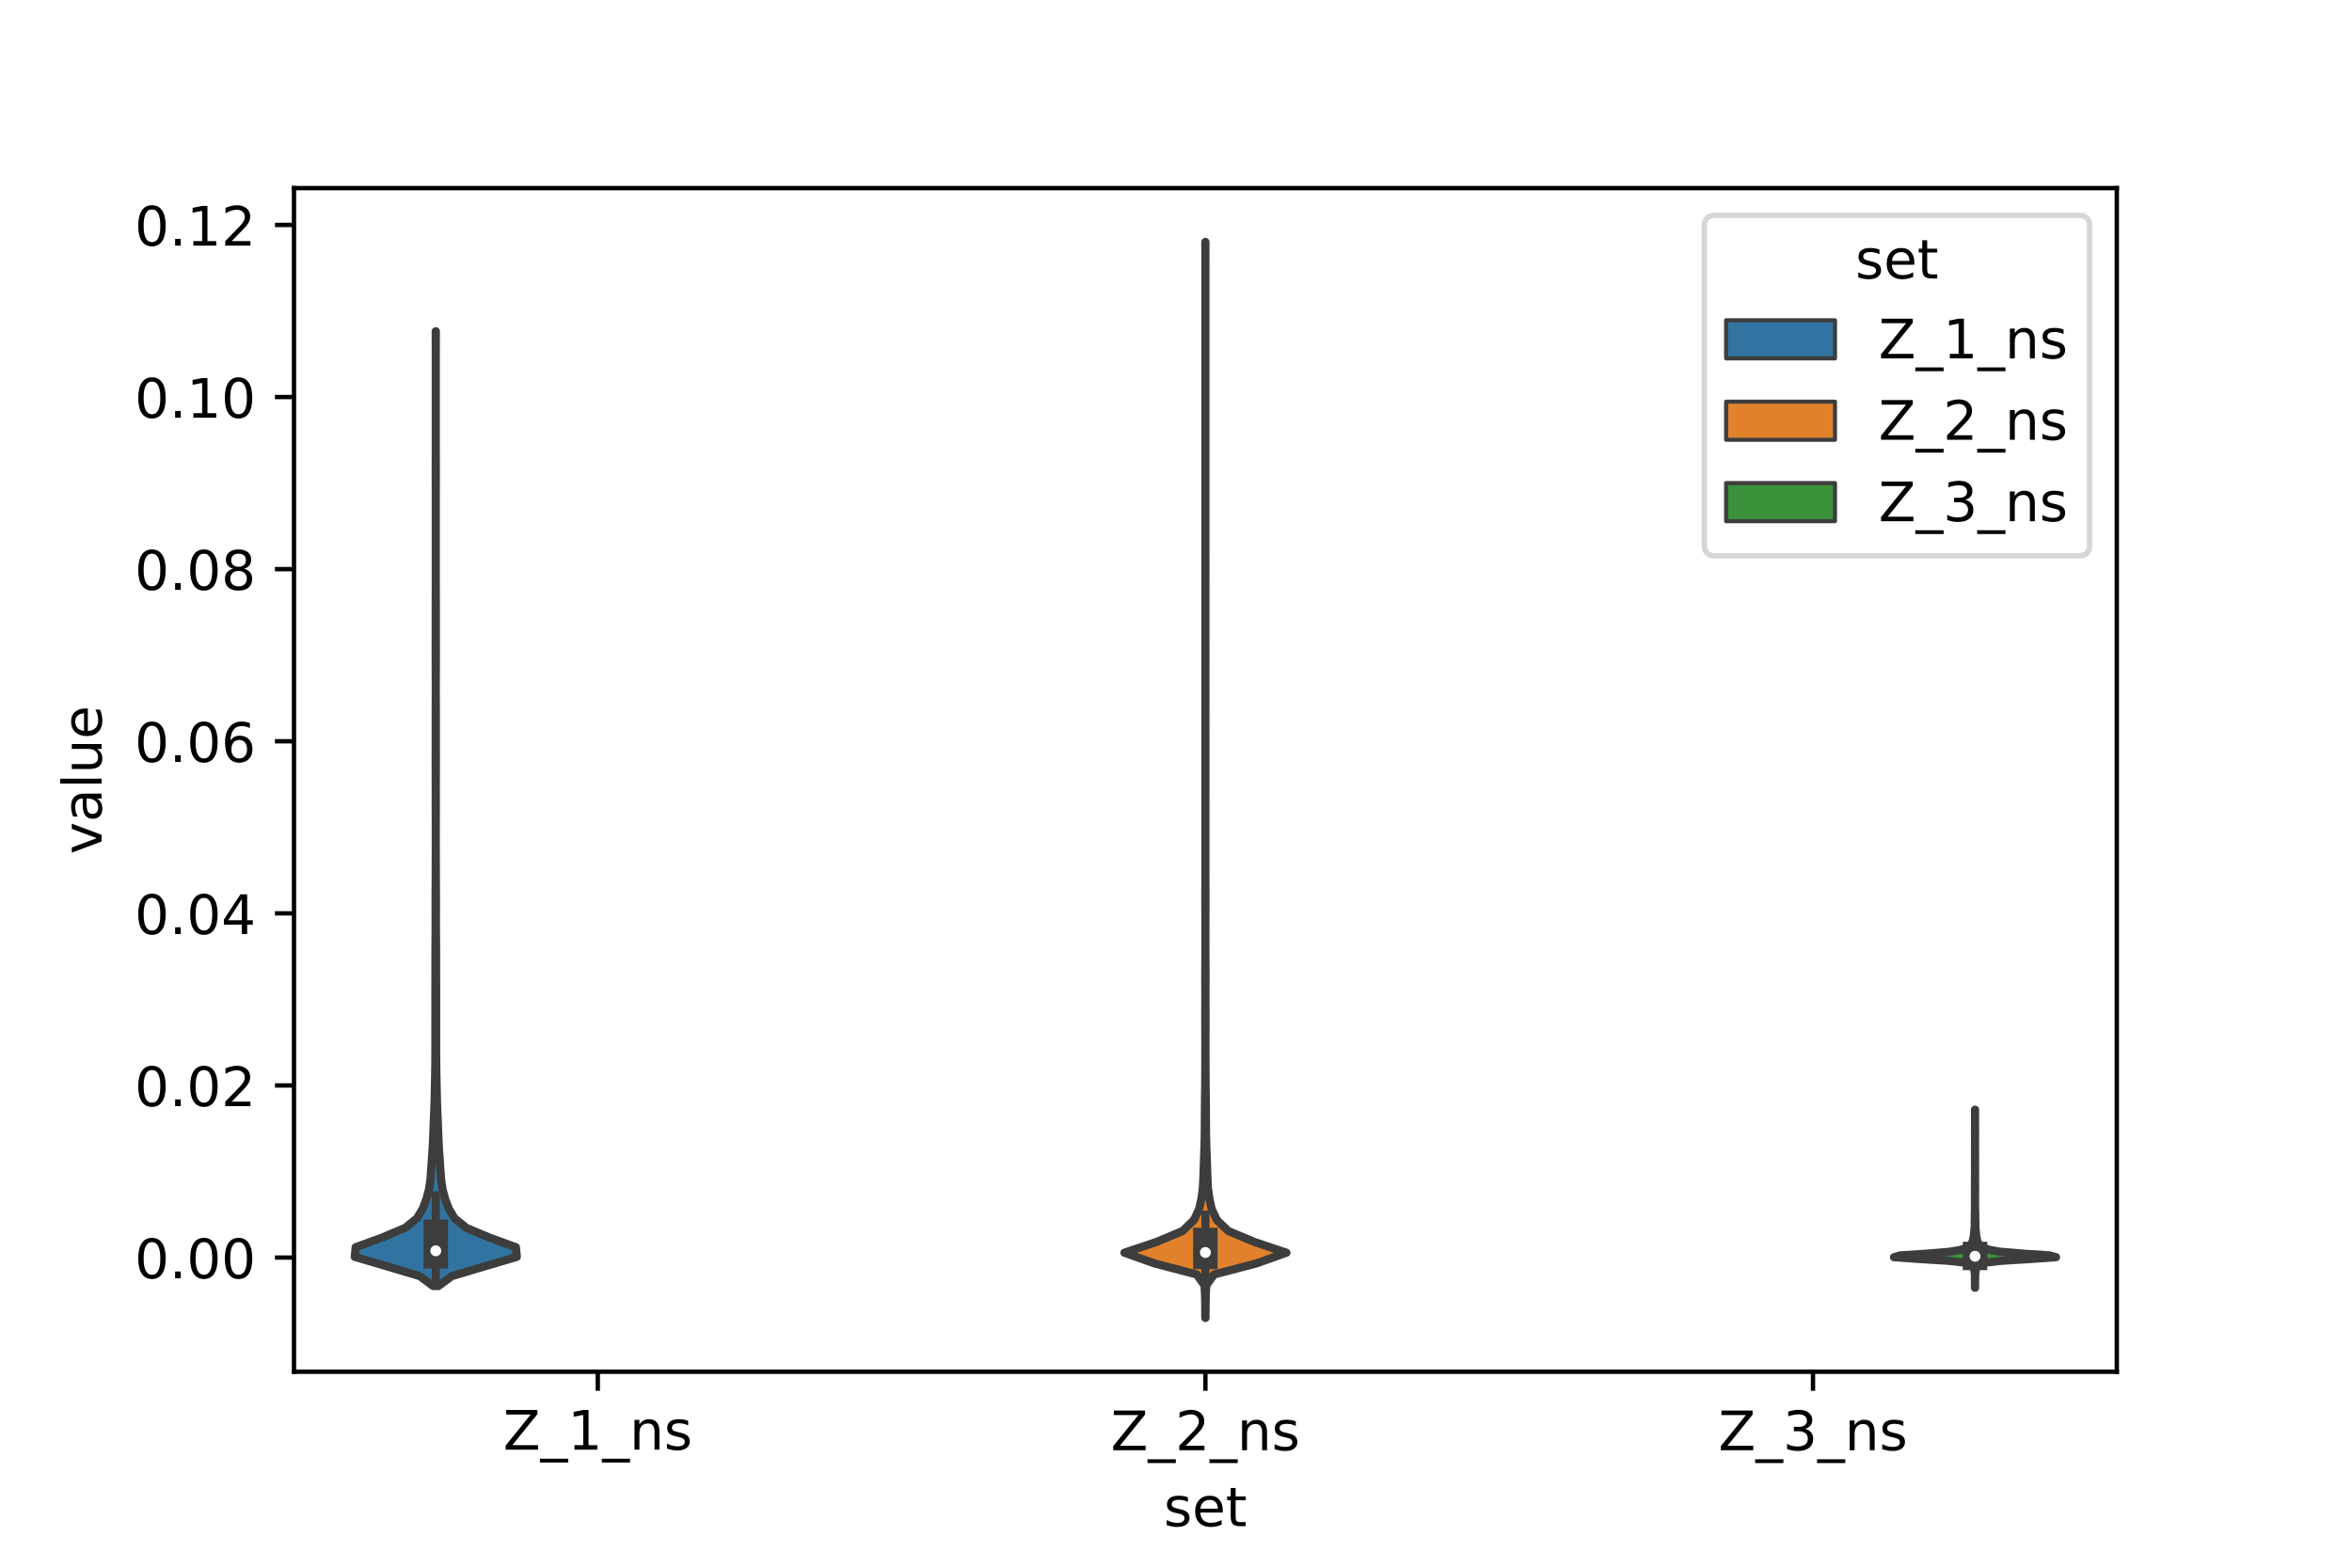 <?xml version="1.0" encoding="utf-8" standalone="no"?>
<!DOCTYPE svg PUBLIC "-//W3C//DTD SVG 1.1//EN"
  "http://www.w3.org/Graphics/SVG/1.1/DTD/svg11.dtd">
<!-- Created with matplotlib (https://matplotlib.org/) -->
<svg height="288pt" version="1.1" viewBox="0 0 432 288" width="432pt" xmlns="http://www.w3.org/2000/svg" xmlns:xlink="http://www.w3.org/1999/xlink">
 <defs>
  <style type="text/css">*{stroke-linecap:butt;stroke-linejoin:round;}</style>
 </defs>
 <g id="figure_1">
  <g id="patch_1">
   <path d="M 0 288 
L 432 288 
L 432 0 
L 0 0 
z
" style="fill:#ffffff;"/>
  </g>
  <g id="axes_1">
   <g id="patch_2">
    <path d="M 54 252 
L 388.8 252 
L 388.8 34.56 
L 54 34.56 
z
" style="fill:#ffffff;"/>
   </g>
   <g id="PolyCollection_1">
    <defs>
     <path d="M 80.573 -51.786 
L 79.507 -51.786 
L 77.1 -53.557 
L 71.16 -55.328 
L 65.16 -57.1 
L 65.324 -58.871 
L 70.177 -60.642 
L 74.392 -62.414 
L 76.589 -64.185 
L 77.652 -65.956 
L 78.319 -67.728 
L 78.797 -69.499 
L 79.056 -71.27 
L 79.183 -73.042 
L 79.305 -74.813 
L 79.434 -76.584 
L 79.533 -78.356 
L 79.602 -80.127 
L 79.666 -81.898 
L 79.742 -83.67 
L 79.811 -85.441 
L 79.853 -87.212 
L 79.889 -88.984 
L 79.926 -90.755 
L 79.954 -92.526 
L 79.966 -94.298 
L 79.967 -96.069 
L 79.967 -97.84 
L 79.968 -99.612 
L 79.972 -101.383 
L 79.973 -103.154 
L 79.97 -104.926 
L 79.972 -106.697 
L 79.98 -108.468 
L 79.982 -110.24 
L 79.981 -112.011 
L 79.985 -113.782 
L 79.995 -115.554 
L 80.008 -117.325 
L 80.014 -119.096 
L 80.008 -120.868 
L 80.003 -122.639 
L 80.012 -124.41 
L 80.023 -126.182 
L 80.029 -127.953 
L 80.033 -129.724 
L 80.037 -131.496 
L 80.039 -133.267 
L 80.039 -135.038 
L 80.037 -136.81 
L 80.034 -138.581 
L 80.032 -140.352 
L 80.034 -142.124 
L 80.034 -143.895 
L 80.029 -145.666 
L 80.023 -147.437 
L 80.021 -149.209 
L 80.026 -150.98 
L 80.029 -152.751 
L 80.025 -154.523 
L 80.025 -156.294 
L 80.031 -158.065 
L 80.037 -159.837 
L 80.039 -161.608 
L 80.035 -163.379 
L 80.029 -165.151 
L 80.023 -166.922 
L 80.021 -168.693 
L 80.024 -170.465 
L 80.026 -172.236 
L 80.027 -174.007 
L 80.028 -175.779 
L 80.032 -177.55 
L 80.036 -179.321 
L 80.039 -181.093 
L 80.04 -182.864 
L 80.04 -184.635 
L 80.04 -186.407 
L 80.04 -188.178 
L 80.04 -189.949 
L 80.04 -191.721 
L 80.04 -193.492 
L 80.04 -195.263 
L 80.039 -197.035 
L 80.036 -198.806 
L 80.033 -200.577 
L 80.033 -202.349 
L 80.036 -204.12 
L 80.039 -205.891 
L 80.04 -207.663 
L 80.04 -209.434 
L 80.04 -211.205 
L 80.04 -212.977 
L 80.04 -214.748 
L 80.04 -216.519 
L 80.04 -218.291 
L 80.04 -220.062 
L 80.04 -221.833 
L 80.038 -223.605 
L 80.034 -225.376 
L 80.032 -227.147 
L 80.048 -227.147 
L 80.048 -227.147 
L 80.046 -225.376 
L 80.042 -223.605 
L 80.04 -221.833 
L 80.04 -220.062 
L 80.04 -218.291 
L 80.04 -216.519 
L 80.04 -214.748 
L 80.04 -212.977 
L 80.04 -211.205 
L 80.04 -209.434 
L 80.04 -207.663 
L 80.041 -205.891 
L 80.044 -204.12 
L 80.047 -202.349 
L 80.047 -200.577 
L 80.044 -198.806 
L 80.041 -197.035 
L 80.04 -195.263 
L 80.04 -193.492 
L 80.04 -191.721 
L 80.04 -189.949 
L 80.04 -188.178 
L 80.04 -186.407 
L 80.04 -184.635 
L 80.04 -182.864 
L 80.041 -181.093 
L 80.044 -179.321 
L 80.048 -177.55 
L 80.052 -175.779 
L 80.053 -174.007 
L 80.054 -172.236 
L 80.056 -170.465 
L 80.059 -168.693 
L 80.057 -166.922 
L 80.051 -165.151 
L 80.045 -163.379 
L 80.041 -161.608 
L 80.043 -159.837 
L 80.049 -158.065 
L 80.055 -156.294 
L 80.055 -154.523 
L 80.051 -152.751 
L 80.054 -150.98 
L 80.059 -149.209 
L 80.057 -147.437 
L 80.051 -145.666 
L 80.046 -143.895 
L 80.046 -142.124 
L 80.048 -140.352 
L 80.046 -138.581 
L 80.043 -136.81 
L 80.041 -135.038 
L 80.041 -133.267 
L 80.043 -131.496 
L 80.047 -129.724 
L 80.051 -127.953 
L 80.057 -126.182 
L 80.068 -124.41 
L 80.077 -122.639 
L 80.072 -120.868 
L 80.066 -119.096 
L 80.072 -117.325 
L 80.085 -115.554 
L 80.095 -113.782 
L 80.099 -112.011 
L 80.098 -110.24 
L 80.1 -108.468 
L 80.108 -106.697 
L 80.11 -104.926 
L 80.107 -103.154 
L 80.108 -101.383 
L 80.112 -99.612 
L 80.113 -97.84 
L 80.113 -96.069 
L 80.114 -94.298 
L 80.126 -92.526 
L 80.154 -90.755 
L 80.191 -88.984 
L 80.227 -87.212 
L 80.269 -85.441 
L 80.338 -83.67 
L 80.414 -81.898 
L 80.478 -80.127 
L 80.547 -78.356 
L 80.646 -76.584 
L 80.775 -74.813 
L 80.897 -73.042 
L 81.024 -71.27 
L 81.283 -69.499 
L 81.761 -67.728 
L 82.428 -65.956 
L 83.491 -64.185 
L 85.688 -62.414 
L 89.903 -60.642 
L 94.756 -58.871 
L 94.92 -57.1 
L 88.92 -55.328 
L 82.98 -53.557 
L 80.573 -51.786 
z
" id="ma5b4077e19" style="stroke:#3d3d3d;stroke-width:1.5;"/>
    </defs>
    <g clip-path="url(#p7f0e0bf365)">
     <use style="fill:#3274a1;stroke:#3d3d3d;stroke-width:1.5;" x="0" xlink:href="#ma5b4077e19" y="288"/>
    </g>
   </g>
   <g id="PolyCollection_2">
    <defs>
     <path d="M 221.418 -45.884 
L 221.382 -45.884 
L 221.369 -47.88 
L 221.339 -49.877 
L 221.238 -51.874 
L 219.802 -53.87 
L 212.137 -55.867 
L 206.52 -57.864 
L 212.462 -59.86 
L 217.199 -61.857 
L 219.283 -63.854 
L 220.232 -65.851 
L 220.681 -67.847 
L 220.94 -69.844 
L 221.032 -71.841 
L 221.103 -73.837 
L 221.172 -75.834 
L 221.241 -77.831 
L 221.284 -79.827 
L 221.297 -81.824 
L 221.307 -83.821 
L 221.321 -85.818 
L 221.347 -87.814 
L 221.369 -89.811 
L 221.375 -91.808 
L 221.38 -93.804 
L 221.386 -95.801 
L 221.382 -97.798 
L 221.374 -99.794 
L 221.372 -101.791 
L 221.384 -103.788 
L 221.388 -105.784 
L 221.372 -107.781 
L 221.375 -109.778 
L 221.391 -111.775 
L 221.399 -113.771 
L 221.4 -115.768 
L 221.399 -117.765 
L 221.394 -119.761 
L 221.385 -121.758 
L 221.383 -123.755 
L 221.394 -125.751 
L 221.4 -127.748 
L 221.4 -129.745 
L 221.4 -131.741 
L 221.4 -133.738 
L 221.4 -135.735 
L 221.4 -137.732 
L 221.4 -139.728 
L 221.399 -141.725 
L 221.395 -143.722 
L 221.393 -145.718 
L 221.396 -147.715 
L 221.393 -149.712 
L 221.395 -151.708 
L 221.399 -153.705 
L 221.4 -155.702 
L 221.398 -157.699 
L 221.393 -159.695 
L 221.395 -161.692 
L 221.399 -163.689 
L 221.396 -165.685 
L 221.392 -167.682 
L 221.397 -169.679 
L 221.4 -171.675 
L 221.4 -173.672 
L 221.4 -175.669 
L 221.4 -177.665 
L 221.4 -179.662 
L 221.397 -181.659 
L 221.392 -183.656 
L 221.397 -185.652 
L 221.4 -187.649 
L 221.4 -189.646 
L 221.4 -191.642 
L 221.4 -193.639 
L 221.4 -195.636 
L 221.4 -197.632 
L 221.4 -199.629 
L 221.4 -201.626 
L 221.4 -203.622 
L 221.4 -205.619 
L 221.4 -207.616 
L 221.4 -209.613 
L 221.4 -211.609 
L 221.4 -213.606 
L 221.4 -215.603 
L 221.4 -217.599 
L 221.4 -219.596 
L 221.4 -221.593 
L 221.4 -223.589 
L 221.4 -225.586 
L 221.4 -227.583 
L 221.4 -229.58 
L 221.4 -231.576 
L 221.4 -233.573 
L 221.4 -235.57 
L 221.4 -237.566 
L 221.4 -239.563 
L 221.397 -241.56 
L 221.392 -243.556 
L 221.408 -243.556 
L 221.408 -243.556 
L 221.403 -241.56 
L 221.4 -239.563 
L 221.4 -237.566 
L 221.4 -235.57 
L 221.4 -233.573 
L 221.4 -231.576 
L 221.4 -229.58 
L 221.4 -227.583 
L 221.4 -225.586 
L 221.4 -223.589 
L 221.4 -221.593 
L 221.4 -219.596 
L 221.4 -217.599 
L 221.4 -215.603 
L 221.4 -213.606 
L 221.4 -211.609 
L 221.4 -209.613 
L 221.4 -207.616 
L 221.4 -205.619 
L 221.4 -203.622 
L 221.4 -201.626 
L 221.4 -199.629 
L 221.4 -197.632 
L 221.4 -195.636 
L 221.4 -193.639 
L 221.4 -191.642 
L 221.4 -189.646 
L 221.4 -187.649 
L 221.403 -185.652 
L 221.408 -183.656 
L 221.403 -181.659 
L 221.4 -179.662 
L 221.4 -177.665 
L 221.4 -175.669 
L 221.4 -173.672 
L 221.4 -171.675 
L 221.403 -169.679 
L 221.408 -167.682 
L 221.404 -165.685 
L 221.401 -163.689 
L 221.405 -161.692 
L 221.407 -159.695 
L 221.402 -157.699 
L 221.4 -155.702 
L 221.401 -153.705 
L 221.405 -151.708 
L 221.407 -149.712 
L 221.404 -147.715 
L 221.407 -145.718 
L 221.405 -143.722 
L 221.401 -141.725 
L 221.4 -139.728 
L 221.4 -137.732 
L 221.4 -135.735 
L 221.4 -133.738 
L 221.4 -131.741 
L 221.4 -129.745 
L 221.4 -127.748 
L 221.406 -125.751 
L 221.417 -123.755 
L 221.415 -121.758 
L 221.406 -119.761 
L 221.401 -117.765 
L 221.4 -115.768 
L 221.401 -113.771 
L 221.409 -111.775 
L 221.425 -109.778 
L 221.428 -107.781 
L 221.412 -105.784 
L 221.416 -103.788 
L 221.428 -101.791 
L 221.426 -99.794 
L 221.418 -97.798 
L 221.414 -95.801 
L 221.42 -93.804 
L 221.425 -91.808 
L 221.431 -89.811 
L 221.453 -87.814 
L 221.479 -85.818 
L 221.493 -83.821 
L 221.503 -81.824 
L 221.516 -79.827 
L 221.559 -77.831 
L 221.628 -75.834 
L 221.697 -73.837 
L 221.768 -71.841 
L 221.86 -69.844 
L 222.119 -67.847 
L 222.568 -65.851 
L 223.517 -63.854 
L 225.601 -61.857 
L 230.338 -59.86 
L 236.28 -57.864 
L 230.663 -55.867 
L 222.998 -53.87 
L 221.562 -51.874 
L 221.461 -49.877 
L 221.431 -47.88 
L 221.418 -45.884 
z
" id="m42b089279b" style="stroke:#3d3d3d;stroke-width:1.5;"/>
    </defs>
    <g clip-path="url(#p7f0e0bf365)">
     <use style="fill:#e1812c;stroke:#3d3d3d;stroke-width:1.5;" x="0" xlink:href="#m42b089279b" y="288"/>
    </g>
   </g>
   <g id="PolyCollection_3">
    <defs>
     <path d="M 362.775 -51.425 
L 362.745 -51.425 
L 362.744 -51.755 
L 362.752 -52.086 
L 362.75 -52.416 
L 362.736 -52.746 
L 362.729 -53.077 
L 362.738 -53.407 
L 362.742 -53.738 
L 362.711 -54.068 
L 362.657 -54.399 
L 362.614 -54.729 
L 362.57 -55.06 
L 362.406 -55.39 
L 361.928 -55.72 
L 360.764 -56.051 
L 357.856 -56.381 
L 352.473 -56.712 
L 347.88 -57.042 
L 349.017 -57.373 
L 354.026 -57.703 
L 358.009 -58.034 
L 359.993 -58.364 
L 361.061 -58.694 
L 361.667 -59.025 
L 361.995 -59.355 
L 362.195 -59.686 
L 362.334 -60.016 
L 362.424 -60.347 
L 362.471 -60.677 
L 362.543 -61.008 
L 362.577 -61.338 
L 362.603 -61.668 
L 362.638 -61.999 
L 362.671 -62.329 
L 362.701 -62.66 
L 362.713 -62.99 
L 362.693 -63.321 
L 362.689 -63.651 
L 362.715 -63.982 
L 362.727 -64.312 
L 362.718 -64.642 
L 362.715 -64.973 
L 362.722 -65.303 
L 362.733 -65.634 
L 362.744 -65.964 
L 362.753 -66.295 
L 362.755 -66.625 
L 362.75 -66.956 
L 362.748 -67.286 
L 362.748 -67.616 
L 362.749 -67.947 
L 362.749 -68.277 
L 362.752 -68.608 
L 362.751 -68.938 
L 362.737 -69.269 
L 362.733 -69.599 
L 362.749 -69.929 
L 362.757 -70.26 
L 362.752 -70.59 
L 362.75 -70.921 
L 362.751 -71.251 
L 362.75 -71.582 
L 362.755 -71.912 
L 362.759 -72.243 
L 362.758 -72.573 
L 362.752 -72.903 
L 362.75 -73.234 
L 362.751 -73.564 
L 362.75 -73.895 
L 362.755 -74.225 
L 362.758 -74.556 
L 362.753 -74.886 
L 362.75 -75.217 
L 362.755 -75.547 
L 362.759 -75.877 
L 362.757 -76.208 
L 362.751 -76.538 
L 362.752 -76.869 
L 362.758 -77.199 
L 362.76 -77.53 
L 362.76 -77.86 
L 362.76 -78.191 
L 362.76 -78.521 
L 362.76 -78.851 
L 362.758 -79.182 
L 362.752 -79.512 
L 362.751 -79.843 
L 362.757 -80.173 
L 362.76 -80.504 
L 362.76 -80.834 
L 362.76 -81.165 
L 362.76 -81.495 
L 362.76 -81.825 
L 362.76 -82.156 
L 362.76 -82.486 
L 362.76 -82.817 
L 362.76 -83.147 
L 362.759 -83.478 
L 362.754 -83.808 
L 362.75 -84.139 
L 362.77 -84.139 
L 362.77 -84.139 
L 362.766 -83.808 
L 362.761 -83.478 
L 362.76 -83.147 
L 362.76 -82.817 
L 362.76 -82.486 
L 362.76 -82.156 
L 362.76 -81.825 
L 362.76 -81.495 
L 362.76 -81.165 
L 362.76 -80.834 
L 362.76 -80.504 
L 362.763 -80.173 
L 362.769 -79.843 
L 362.768 -79.512 
L 362.762 -79.182 
L 362.76 -78.851 
L 362.76 -78.521 
L 362.76 -78.191 
L 362.76 -77.86 
L 362.76 -77.53 
L 362.762 -77.199 
L 362.768 -76.869 
L 362.769 -76.538 
L 362.763 -76.208 
L 362.761 -75.877 
L 362.765 -75.547 
L 362.77 -75.217 
L 362.767 -74.886 
L 362.762 -74.556 
L 362.765 -74.225 
L 362.77 -73.895 
L 362.769 -73.564 
L 362.77 -73.234 
L 362.768 -72.903 
L 362.762 -72.573 
L 362.761 -72.243 
L 362.765 -71.912 
L 362.77 -71.582 
L 362.769 -71.251 
L 362.77 -70.921 
L 362.768 -70.59 
L 362.763 -70.26 
L 362.771 -69.929 
L 362.787 -69.599 
L 362.783 -69.269 
L 362.769 -68.938 
L 362.768 -68.608 
L 362.771 -68.277 
L 362.771 -67.947 
L 362.772 -67.616 
L 362.772 -67.286 
L 362.77 -66.956 
L 362.765 -66.625 
L 362.767 -66.295 
L 362.776 -65.964 
L 362.787 -65.634 
L 362.798 -65.303 
L 362.805 -64.973 
L 362.802 -64.642 
L 362.793 -64.312 
L 362.805 -63.982 
L 362.831 -63.651 
L 362.827 -63.321 
L 362.807 -62.99 
L 362.819 -62.66 
L 362.849 -62.329 
L 362.882 -61.999 
L 362.917 -61.668 
L 362.943 -61.338 
L 362.977 -61.008 
L 363.049 -60.677 
L 363.096 -60.347 
L 363.186 -60.016 
L 363.325 -59.686 
L 363.525 -59.355 
L 363.853 -59.025 
L 364.459 -58.694 
L 365.527 -58.364 
L 367.511 -58.034 
L 371.494 -57.703 
L 376.503 -57.373 
L 377.64 -57.042 
L 373.047 -56.712 
L 367.664 -56.381 
L 364.756 -56.051 
L 363.592 -55.72 
L 363.114 -55.39 
L 362.95 -55.06 
L 362.906 -54.729 
L 362.863 -54.399 
L 362.809 -54.068 
L 362.778 -53.738 
L 362.782 -53.407 
L 362.791 -53.077 
L 362.784 -52.746 
L 362.77 -52.416 
L 362.768 -52.086 
L 362.776 -51.755 
L 362.775 -51.425 
z
" id="m3df09d2c83" style="stroke:#3d3d3d;stroke-width:1.5;"/>
    </defs>
    <g clip-path="url(#p7f0e0bf365)">
     <use style="fill:#3a923a;stroke:#3d3d3d;stroke-width:1.5;" x="0" xlink:href="#m3df09d2c83" y="288"/>
    </g>
   </g>
   <g id="patch_3">
    <path clip-path="url(#p7f0e0bf365)" d="M 109.8 231.03 
L 109.8 231.03 
L 109.8 231.03 
L 109.8 231.03 
z
" style="fill:#3274a1;stroke:#3d3d3d;stroke-linejoin:miter;stroke-width:0.75;"/>
   </g>
   <g id="patch_4">
    <path clip-path="url(#p7f0e0bf365)" d="M 109.8 231.03 
L 109.8 231.03 
L 109.8 231.03 
L 109.8 231.03 
z
" style="fill:#e1812c;stroke:#3d3d3d;stroke-linejoin:miter;stroke-width:0.75;"/>
   </g>
   <g id="patch_5">
    <path clip-path="url(#p7f0e0bf365)" d="M 109.8 231.03 
L 109.8 231.03 
L 109.8 231.03 
L 109.8 231.03 
z
" style="fill:#3a923a;stroke:#3d3d3d;stroke-linejoin:miter;stroke-width:0.75;"/>
   </g>
   <g id="matplotlib.axis_1">
    <g id="xtick_1">
     <g id="line2d_1">
      <defs>
       <path d="M 0 0 
L 0 3.5 
" id="mabfe5d5402" style="stroke:#000000;stroke-width:0.8;"/>
      </defs>
      <g>
       <use style="stroke:#000000;stroke-width:0.8;" x="109.8" xlink:href="#mabfe5d5402" y="252"/>
      </g>
     </g>
     <g id="text_1">
      <!-- Z_1_ns -->
      <g transform="translate(92.42 266.32)scale(0.1 -0.1)">
       <defs>
        <path d="M 5.609 72.906 
L 62.891 72.906 
L 62.891 65.375 
L 16.797 8.297 
L 64.016 8.297 
L 64.016 0 
L 4.5 0 
L 4.5 7.516 
L 50.594 64.594 
L 5.609 64.594 
z
" id="DejaVuSans-90"/>
        <path d="M 50.984 -16.609 
L 50.984 -23.578 
L -0.984 -23.578 
L -0.984 -16.609 
z
" id="DejaVuSans-95"/>
        <path d="M 12.406 8.297 
L 28.516 8.297 
L 28.516 63.922 
L 10.984 60.406 
L 10.984 69.391 
L 28.422 72.906 
L 38.281 72.906 
L 38.281 8.297 
L 54.391 8.297 
L 54.391 0 
L 12.406 0 
z
" id="DejaVuSans-49"/>
        <path d="M 54.891 33.016 
L 54.891 0 
L 45.906 0 
L 45.906 32.719 
Q 45.906 40.484 42.875 44.328 
Q 39.844 48.188 33.797 48.188 
Q 26.516 48.188 22.312 43.547 
Q 18.109 38.922 18.109 30.906 
L 18.109 0 
L 9.078 0 
L 9.078 54.688 
L 18.109 54.688 
L 18.109 46.188 
Q 21.344 51.125 25.703 53.562 
Q 30.078 56 35.797 56 
Q 45.219 56 50.047 50.172 
Q 54.891 44.344 54.891 33.016 
z
" id="DejaVuSans-110"/>
        <path d="M 44.281 53.078 
L 44.281 44.578 
Q 40.484 46.531 36.375 47.5 
Q 32.281 48.484 27.875 48.484 
Q 21.188 48.484 17.844 46.438 
Q 14.5 44.391 14.5 40.281 
Q 14.5 37.156 16.891 35.375 
Q 19.281 33.594 26.516 31.984 
L 29.594 31.297 
Q 39.156 29.25 43.188 25.516 
Q 47.219 21.781 47.219 15.094 
Q 47.219 7.469 41.188 3.016 
Q 35.156 -1.422 24.609 -1.422 
Q 20.219 -1.422 15.453 -0.562 
Q 10.688 0.297 5.422 2 
L 5.422 11.281 
Q 10.406 8.688 15.234 7.391 
Q 20.062 6.109 24.812 6.109 
Q 31.156 6.109 34.562 8.281 
Q 37.984 10.453 37.984 14.406 
Q 37.984 18.062 35.516 20.016 
Q 33.062 21.969 24.703 23.781 
L 21.578 24.516 
Q 13.234 26.266 9.516 29.906 
Q 5.812 33.547 5.812 39.891 
Q 5.812 47.609 11.281 51.797 
Q 16.75 56 26.812 56 
Q 31.781 56 36.172 55.266 
Q 40.578 54.547 44.281 53.078 
z
" id="DejaVuSans-115"/>
       </defs>
       <use xlink:href="#DejaVuSans-90"/>
       <use x="68.506" xlink:href="#DejaVuSans-95"/>
       <use x="118.506" xlink:href="#DejaVuSans-49"/>
       <use x="182.129" xlink:href="#DejaVuSans-95"/>
       <use x="232.129" xlink:href="#DejaVuSans-110"/>
       <use x="295.508" xlink:href="#DejaVuSans-115"/>
      </g>
     </g>
    </g>
    <g id="xtick_2">
     <g id="line2d_2">
      <g>
       <use style="stroke:#000000;stroke-width:0.8;" x="221.4" xlink:href="#mabfe5d5402" y="252"/>
      </g>
     </g>
     <g id="text_2">
      <!-- Z_2_ns -->
      <g transform="translate(204.02 266.422)scale(0.1 -0.1)">
       <defs>
        <path d="M 19.188 8.297 
L 53.609 8.297 
L 53.609 0 
L 7.328 0 
L 7.328 8.297 
Q 12.938 14.109 22.625 23.891 
Q 32.328 33.688 34.812 36.531 
Q 39.547 41.844 41.422 45.531 
Q 43.312 49.219 43.312 52.781 
Q 43.312 58.594 39.234 62.25 
Q 35.156 65.922 28.609 65.922 
Q 23.969 65.922 18.812 64.312 
Q 13.672 62.703 7.812 59.422 
L 7.812 69.391 
Q 13.766 71.781 18.938 73 
Q 24.125 74.219 28.422 74.219 
Q 39.75 74.219 46.484 68.547 
Q 53.219 62.891 53.219 53.422 
Q 53.219 48.922 51.531 44.891 
Q 49.859 40.875 45.406 35.406 
Q 44.188 33.984 37.641 27.219 
Q 31.109 20.453 19.188 8.297 
z
" id="DejaVuSans-50"/>
       </defs>
       <use xlink:href="#DejaVuSans-90"/>
       <use x="68.506" xlink:href="#DejaVuSans-95"/>
       <use x="118.506" xlink:href="#DejaVuSans-50"/>
       <use x="182.129" xlink:href="#DejaVuSans-95"/>
       <use x="232.129" xlink:href="#DejaVuSans-110"/>
       <use x="295.508" xlink:href="#DejaVuSans-115"/>
      </g>
     </g>
    </g>
    <g id="xtick_3">
     <g id="line2d_3">
      <g>
       <use style="stroke:#000000;stroke-width:0.8;" x="333" xlink:href="#mabfe5d5402" y="252"/>
      </g>
     </g>
     <g id="text_3">
      <!-- Z_3_ns -->
      <g transform="translate(315.62 266.422)scale(0.1 -0.1)">
       <defs>
        <path d="M 40.578 39.312 
Q 47.656 37.797 51.625 33 
Q 55.609 28.219 55.609 21.188 
Q 55.609 10.406 48.188 4.484 
Q 40.766 -1.422 27.094 -1.422 
Q 22.516 -1.422 17.656 -0.516 
Q 12.797 0.391 7.625 2.203 
L 7.625 11.719 
Q 11.719 9.328 16.594 8.109 
Q 21.484 6.891 26.812 6.891 
Q 36.078 6.891 40.938 10.547 
Q 45.797 14.203 45.797 21.188 
Q 45.797 27.641 41.281 31.266 
Q 36.766 34.906 28.719 34.906 
L 20.219 34.906 
L 20.219 43.016 
L 29.109 43.016 
Q 36.375 43.016 40.234 45.922 
Q 44.094 48.828 44.094 54.297 
Q 44.094 59.906 40.109 62.906 
Q 36.141 65.922 28.719 65.922 
Q 24.656 65.922 20.016 65.031 
Q 15.375 64.156 9.812 62.312 
L 9.812 71.094 
Q 15.438 72.656 20.344 73.438 
Q 25.25 74.219 29.594 74.219 
Q 40.828 74.219 47.359 69.109 
Q 53.906 64.016 53.906 55.328 
Q 53.906 49.266 50.438 45.094 
Q 46.969 40.922 40.578 39.312 
z
" id="DejaVuSans-51"/>
       </defs>
       <use xlink:href="#DejaVuSans-90"/>
       <use x="68.506" xlink:href="#DejaVuSans-95"/>
       <use x="118.506" xlink:href="#DejaVuSans-51"/>
       <use x="182.129" xlink:href="#DejaVuSans-95"/>
       <use x="232.129" xlink:href="#DejaVuSans-110"/>
       <use x="295.508" xlink:href="#DejaVuSans-115"/>
      </g>
     </g>
    </g>
    <g id="text_4">
     <!-- set -->
     <g transform="translate(213.759 280.378)scale(0.1 -0.1)">
      <defs>
       <path d="M 56.203 29.594 
L 56.203 25.203 
L 14.891 25.203 
Q 15.484 15.922 20.484 11.062 
Q 25.484 6.203 34.422 6.203 
Q 39.594 6.203 44.453 7.469 
Q 49.312 8.734 54.109 11.281 
L 54.109 2.781 
Q 49.266 0.734 44.188 -0.344 
Q 39.109 -1.422 33.891 -1.422 
Q 20.797 -1.422 13.156 6.188 
Q 5.516 13.812 5.516 26.812 
Q 5.516 40.234 12.766 48.109 
Q 20.016 56 32.328 56 
Q 43.359 56 49.781 48.891 
Q 56.203 41.797 56.203 29.594 
z
M 47.219 32.234 
Q 47.125 39.594 43.094 43.984 
Q 39.062 48.391 32.422 48.391 
Q 24.906 48.391 20.391 44.141 
Q 15.875 39.891 15.188 32.172 
z
" id="DejaVuSans-101"/>
       <path d="M 18.312 70.219 
L 18.312 54.688 
L 36.812 54.688 
L 36.812 47.703 
L 18.312 47.703 
L 18.312 18.016 
Q 18.312 11.328 20.141 9.422 
Q 21.969 7.516 27.594 7.516 
L 36.812 7.516 
L 36.812 0 
L 27.594 0 
Q 17.188 0 13.234 3.875 
Q 9.281 7.766 9.281 18.016 
L 9.281 47.703 
L 2.688 47.703 
L 2.688 54.688 
L 9.281 54.688 
L 9.281 70.219 
z
" id="DejaVuSans-116"/>
      </defs>
      <use xlink:href="#DejaVuSans-115"/>
      <use x="52.1" xlink:href="#DejaVuSans-101"/>
      <use x="113.623" xlink:href="#DejaVuSans-116"/>
     </g>
    </g>
   </g>
   <g id="matplotlib.axis_2">
    <g id="ytick_1">
     <g id="line2d_4">
      <defs>
       <path d="M 0 0 
L -3.5 0 
" id="m072c5ac50f" style="stroke:#000000;stroke-width:0.8;"/>
      </defs>
      <g>
       <use style="stroke:#000000;stroke-width:0.8;" x="54" xlink:href="#m072c5ac50f" y="231.03"/>
      </g>
     </g>
     <g id="text_5">
      <!-- 0.00 -->
      <g transform="translate(24.734 234.83)scale(0.1 -0.1)">
       <defs>
        <path d="M 31.781 66.406 
Q 24.172 66.406 20.328 58.906 
Q 16.5 51.422 16.5 36.375 
Q 16.5 21.391 20.328 13.891 
Q 24.172 6.391 31.781 6.391 
Q 39.453 6.391 43.281 13.891 
Q 47.125 21.391 47.125 36.375 
Q 47.125 51.422 43.281 58.906 
Q 39.453 66.406 31.781 66.406 
z
M 31.781 74.219 
Q 44.047 74.219 50.516 64.516 
Q 56.984 54.828 56.984 36.375 
Q 56.984 17.969 50.516 8.266 
Q 44.047 -1.422 31.781 -1.422 
Q 19.531 -1.422 13.062 8.266 
Q 6.594 17.969 6.594 36.375 
Q 6.594 54.828 13.062 64.516 
Q 19.531 74.219 31.781 74.219 
z
" id="DejaVuSans-48"/>
        <path d="M 10.688 12.406 
L 21 12.406 
L 21 0 
L 10.688 0 
z
" id="DejaVuSans-46"/>
       </defs>
       <use xlink:href="#DejaVuSans-48"/>
       <use x="63.623" xlink:href="#DejaVuSans-46"/>
       <use x="95.41" xlink:href="#DejaVuSans-48"/>
       <use x="159.033" xlink:href="#DejaVuSans-48"/>
      </g>
     </g>
    </g>
    <g id="ytick_2">
     <g id="line2d_5">
      <g>
       <use style="stroke:#000000;stroke-width:0.8;" x="54" xlink:href="#m072c5ac50f" y="199.412"/>
      </g>
     </g>
     <g id="text_6">
      <!-- 0.02 -->
      <g transform="translate(24.734 203.212)scale(0.1 -0.1)">
       <use xlink:href="#DejaVuSans-48"/>
       <use x="63.623" xlink:href="#DejaVuSans-46"/>
       <use x="95.41" xlink:href="#DejaVuSans-48"/>
       <use x="159.033" xlink:href="#DejaVuSans-50"/>
      </g>
     </g>
    </g>
    <g id="ytick_3">
     <g id="line2d_6">
      <g>
       <use style="stroke:#000000;stroke-width:0.8;" x="54" xlink:href="#m072c5ac50f" y="167.794"/>
      </g>
     </g>
     <g id="text_7">
      <!-- 0.04 -->
      <g transform="translate(24.734 171.594)scale(0.1 -0.1)">
       <defs>
        <path d="M 37.797 64.312 
L 12.891 25.391 
L 37.797 25.391 
z
M 35.203 72.906 
L 47.609 72.906 
L 47.609 25.391 
L 58.016 25.391 
L 58.016 17.188 
L 47.609 17.188 
L 47.609 0 
L 37.797 0 
L 37.797 17.188 
L 4.891 17.188 
L 4.891 26.703 
z
" id="DejaVuSans-52"/>
       </defs>
       <use xlink:href="#DejaVuSans-48"/>
       <use x="63.623" xlink:href="#DejaVuSans-46"/>
       <use x="95.41" xlink:href="#DejaVuSans-48"/>
       <use x="159.033" xlink:href="#DejaVuSans-52"/>
      </g>
     </g>
    </g>
    <g id="ytick_4">
     <g id="line2d_7">
      <g>
       <use style="stroke:#000000;stroke-width:0.8;" x="54" xlink:href="#m072c5ac50f" y="136.176"/>
      </g>
     </g>
     <g id="text_8">
      <!-- 0.06 -->
      <g transform="translate(24.734 139.976)scale(0.1 -0.1)">
       <defs>
        <path d="M 33.016 40.375 
Q 26.375 40.375 22.484 35.828 
Q 18.609 31.297 18.609 23.391 
Q 18.609 15.531 22.484 10.953 
Q 26.375 6.391 33.016 6.391 
Q 39.656 6.391 43.531 10.953 
Q 47.406 15.531 47.406 23.391 
Q 47.406 31.297 43.531 35.828 
Q 39.656 40.375 33.016 40.375 
z
M 52.594 71.297 
L 52.594 62.312 
Q 48.875 64.062 45.094 64.984 
Q 41.312 65.922 37.594 65.922 
Q 27.828 65.922 22.672 59.328 
Q 17.531 52.734 16.797 39.406 
Q 19.672 43.656 24.016 45.922 
Q 28.375 48.188 33.594 48.188 
Q 44.578 48.188 50.953 41.516 
Q 57.328 34.859 57.328 23.391 
Q 57.328 12.156 50.688 5.359 
Q 44.047 -1.422 33.016 -1.422 
Q 20.359 -1.422 13.672 8.266 
Q 6.984 17.969 6.984 36.375 
Q 6.984 53.656 15.188 63.938 
Q 23.391 74.219 37.203 74.219 
Q 40.922 74.219 44.703 73.484 
Q 48.484 72.75 52.594 71.297 
z
" id="DejaVuSans-54"/>
       </defs>
       <use xlink:href="#DejaVuSans-48"/>
       <use x="63.623" xlink:href="#DejaVuSans-46"/>
       <use x="95.41" xlink:href="#DejaVuSans-48"/>
       <use x="159.033" xlink:href="#DejaVuSans-54"/>
      </g>
     </g>
    </g>
    <g id="ytick_5">
     <g id="line2d_8">
      <g>
       <use style="stroke:#000000;stroke-width:0.8;" x="54" xlink:href="#m072c5ac50f" y="104.558"/>
      </g>
     </g>
     <g id="text_9">
      <!-- 0.08 -->
      <g transform="translate(24.734 108.358)scale(0.1 -0.1)">
       <defs>
        <path d="M 31.781 34.625 
Q 24.75 34.625 20.719 30.859 
Q 16.703 27.094 16.703 20.516 
Q 16.703 13.922 20.719 10.156 
Q 24.75 6.391 31.781 6.391 
Q 38.812 6.391 42.859 10.172 
Q 46.922 13.969 46.922 20.516 
Q 46.922 27.094 42.891 30.859 
Q 38.875 34.625 31.781 34.625 
z
M 21.922 38.812 
Q 15.578 40.375 12.031 44.719 
Q 8.5 49.078 8.5 55.328 
Q 8.5 64.062 14.719 69.141 
Q 20.953 74.219 31.781 74.219 
Q 42.672 74.219 48.875 69.141 
Q 55.078 64.062 55.078 55.328 
Q 55.078 49.078 51.531 44.719 
Q 48 40.375 41.703 38.812 
Q 48.828 37.156 52.797 32.312 
Q 56.781 27.484 56.781 20.516 
Q 56.781 9.906 50.312 4.234 
Q 43.844 -1.422 31.781 -1.422 
Q 19.734 -1.422 13.25 4.234 
Q 6.781 9.906 6.781 20.516 
Q 6.781 27.484 10.781 32.312 
Q 14.797 37.156 21.922 38.812 
z
M 18.312 54.391 
Q 18.312 48.734 21.844 45.562 
Q 25.391 42.391 31.781 42.391 
Q 38.141 42.391 41.719 45.562 
Q 45.312 48.734 45.312 54.391 
Q 45.312 60.062 41.719 63.234 
Q 38.141 66.406 31.781 66.406 
Q 25.391 66.406 21.844 63.234 
Q 18.312 60.062 18.312 54.391 
z
" id="DejaVuSans-56"/>
       </defs>
       <use xlink:href="#DejaVuSans-48"/>
       <use x="63.623" xlink:href="#DejaVuSans-46"/>
       <use x="95.41" xlink:href="#DejaVuSans-48"/>
       <use x="159.033" xlink:href="#DejaVuSans-56"/>
      </g>
     </g>
    </g>
    <g id="ytick_6">
     <g id="line2d_9">
      <g>
       <use style="stroke:#000000;stroke-width:0.8;" x="54" xlink:href="#m072c5ac50f" y="72.94"/>
      </g>
     </g>
     <g id="text_10">
      <!-- 0.10 -->
      <g transform="translate(24.734 76.74)scale(0.1 -0.1)">
       <use xlink:href="#DejaVuSans-48"/>
       <use x="63.623" xlink:href="#DejaVuSans-46"/>
       <use x="95.41" xlink:href="#DejaVuSans-49"/>
       <use x="159.033" xlink:href="#DejaVuSans-48"/>
      </g>
     </g>
    </g>
    <g id="ytick_7">
     <g id="line2d_10">
      <g>
       <use style="stroke:#000000;stroke-width:0.8;" x="54" xlink:href="#m072c5ac50f" y="41.322"/>
      </g>
     </g>
     <g id="text_11">
      <!-- 0.12 -->
      <g transform="translate(24.734 45.122)scale(0.1 -0.1)">
       <use xlink:href="#DejaVuSans-48"/>
       <use x="63.623" xlink:href="#DejaVuSans-46"/>
       <use x="95.41" xlink:href="#DejaVuSans-49"/>
       <use x="159.033" xlink:href="#DejaVuSans-50"/>
      </g>
     </g>
    </g>
    <g id="text_12">
     <!-- value -->
     <g transform="translate(18.655 156.938)rotate(-90)scale(0.1 -0.1)">
      <defs>
       <path d="M 2.984 54.688 
L 12.5 54.688 
L 29.594 8.797 
L 46.688 54.688 
L 56.203 54.688 
L 35.688 0 
L 23.484 0 
z
" id="DejaVuSans-118"/>
       <path d="M 34.281 27.484 
Q 23.391 27.484 19.188 25 
Q 14.984 22.516 14.984 16.5 
Q 14.984 11.719 18.141 8.906 
Q 21.297 6.109 26.703 6.109 
Q 34.188 6.109 38.703 11.406 
Q 43.219 16.703 43.219 25.484 
L 43.219 27.484 
z
M 52.203 31.203 
L 52.203 0 
L 43.219 0 
L 43.219 8.297 
Q 40.141 3.328 35.547 0.953 
Q 30.953 -1.422 24.312 -1.422 
Q 15.922 -1.422 10.953 3.297 
Q 6 8.016 6 15.922 
Q 6 25.141 12.172 29.828 
Q 18.359 34.516 30.609 34.516 
L 43.219 34.516 
L 43.219 35.406 
Q 43.219 41.609 39.141 45 
Q 35.062 48.391 27.688 48.391 
Q 23 48.391 18.547 47.266 
Q 14.109 46.141 10.016 43.891 
L 10.016 52.203 
Q 14.938 54.109 19.578 55.047 
Q 24.219 56 28.609 56 
Q 40.484 56 46.344 49.844 
Q 52.203 43.703 52.203 31.203 
z
" id="DejaVuSans-97"/>
       <path d="M 9.422 75.984 
L 18.406 75.984 
L 18.406 0 
L 9.422 0 
z
" id="DejaVuSans-108"/>
       <path d="M 8.5 21.578 
L 8.5 54.688 
L 17.484 54.688 
L 17.484 21.922 
Q 17.484 14.156 20.5 10.266 
Q 23.531 6.391 29.594 6.391 
Q 36.859 6.391 41.078 11.031 
Q 45.312 15.672 45.312 23.688 
L 45.312 54.688 
L 54.297 54.688 
L 54.297 0 
L 45.312 0 
L 45.312 8.406 
Q 42.047 3.422 37.719 1 
Q 33.406 -1.422 27.688 -1.422 
Q 18.266 -1.422 13.375 4.438 
Q 8.5 10.297 8.5 21.578 
z
M 31.109 56 
z
" id="DejaVuSans-117"/>
      </defs>
      <use xlink:href="#DejaVuSans-118"/>
      <use x="59.18" xlink:href="#DejaVuSans-97"/>
      <use x="120.459" xlink:href="#DejaVuSans-108"/>
      <use x="148.242" xlink:href="#DejaVuSans-117"/>
      <use x="211.621" xlink:href="#DejaVuSans-101"/>
     </g>
    </g>
   </g>
   <g id="line2d_11">
    <path clip-path="url(#p7f0e0bf365)" d="M 80.04 236.214 
L 80.04 219.622 
" style="fill:none;stroke:#3d3d3d;stroke-linecap:square;stroke-width:1.5;"/>
   </g>
   <g id="line2d_12">
    <path clip-path="url(#p7f0e0bf365)" d="M 80.04 230.769 
L 80.04 226.31 
" style="fill:none;stroke:#3d3d3d;stroke-linecap:square;stroke-width:4.5;"/>
   </g>
   <g id="line2d_13">
    <path clip-path="url(#p7f0e0bf365)" d="M 221.4 235.254 
L 221.4 223.156 
" style="fill:none;stroke:#3d3d3d;stroke-linecap:square;stroke-width:1.5;"/>
   </g>
   <g id="line2d_14">
    <path clip-path="url(#p7f0e0bf365)" d="M 221.4 230.905 
L 221.4 227.804 
" style="fill:none;stroke:#3d3d3d;stroke-linecap:square;stroke-width:4.5;"/>
   </g>
   <g id="line2d_15">
    <path clip-path="url(#p7f0e0bf365)" d="M 362.76 232.162 
L 362.76 229.304 
" style="fill:none;stroke:#3d3d3d;stroke-linecap:square;stroke-width:1.5;"/>
   </g>
   <g id="line2d_16">
    <path clip-path="url(#p7f0e0bf365)" d="M 362.76 231.088 
L 362.76 230.372 
" style="fill:none;stroke:#3d3d3d;stroke-linecap:square;stroke-width:4.5;"/>
   </g>
   <g id="patch_6">
    <path d="M 54 252 
L 54 34.56 
" style="fill:none;stroke:#000000;stroke-linecap:square;stroke-linejoin:miter;stroke-width:0.8;"/>
   </g>
   <g id="patch_7">
    <path d="M 388.8 252 
L 388.8 34.56 
" style="fill:none;stroke:#000000;stroke-linecap:square;stroke-linejoin:miter;stroke-width:0.8;"/>
   </g>
   <g id="patch_8">
    <path d="M 54 252 
L 388.8 252 
" style="fill:none;stroke:#000000;stroke-linecap:square;stroke-linejoin:miter;stroke-width:0.8;"/>
   </g>
   <g id="patch_9">
    <path d="M 54 34.56 
L 388.8 34.56 
" style="fill:none;stroke:#000000;stroke-linecap:square;stroke-linejoin:miter;stroke-width:0.8;"/>
   </g>
   <g id="PathCollection_1">
    <defs>
     <path d="M 0 1.5 
C 0.398 1.5 0.779 1.342 1.061 1.061 
C 1.342 0.779 1.5 0.398 1.5 0 
C 1.5 -0.398 1.342 -0.779 1.061 -1.061 
C 0.779 -1.342 0.398 -1.5 0 -1.5 
C -0.398 -1.5 -0.779 -1.342 -1.061 -1.061 
C -1.342 -0.779 -1.5 -0.398 -1.5 0 
C -1.5 0.398 -1.342 0.779 -1.061 1.061 
C -0.779 1.342 -0.398 1.5 0 1.5 
z
" id="m89eda8841b" style="stroke:#3d3d3d;"/>
    </defs>
    <g clip-path="url(#p7f0e0bf365)">
     <use style="fill:#ffffff;stroke:#3d3d3d;" x="80.04" xlink:href="#m89eda8841b" y="229.782"/>
    </g>
   </g>
   <g id="PathCollection_2">
    <g clip-path="url(#p7f0e0bf365)">
     <use style="fill:#ffffff;stroke:#3d3d3d;" x="221.4" xlink:href="#m89eda8841b" y="230.092"/>
    </g>
   </g>
   <g id="PathCollection_3">
    <g clip-path="url(#p7f0e0bf365)">
     <use style="fill:#ffffff;stroke:#3d3d3d;" x="362.76" xlink:href="#m89eda8841b" y="230.789"/>
    </g>
   </g>
   <g id="legend_1">
    <g id="patch_10">
     <path d="M 315.041 102.107 
L 381.8 102.107 
Q 383.8 102.107 383.8 100.107 
L 383.8 41.56 
Q 383.8 39.56 381.8 39.56 
L 315.041 39.56 
Q 313.041 39.56 313.041 41.56 
L 313.041 100.107 
Q 313.041 102.107 315.041 102.107 
z
" style="fill:#ffffff;opacity:0.8;stroke:#cccccc;stroke-linejoin:miter;"/>
    </g>
    <g id="text_13">
     <!-- set -->
     <g transform="translate(340.779 51.158)scale(0.1 -0.1)">
      <use xlink:href="#DejaVuSans-115"/>
      <use x="52.1" xlink:href="#DejaVuSans-101"/>
      <use x="113.623" xlink:href="#DejaVuSans-116"/>
     </g>
    </g>
    <g id="patch_11">
     <path d="M 317.041 65.837 
L 337.041 65.837 
L 337.041 58.837 
L 317.041 58.837 
z
" style="fill:#3274a1;stroke:#3d3d3d;stroke-linejoin:miter;stroke-width:0.75;"/>
    </g>
    <g id="text_14">
     <!-- Z_1_ns -->
     <g transform="translate(345.041 65.837)scale(0.1 -0.1)">
      <use xlink:href="#DejaVuSans-90"/>
      <use x="68.506" xlink:href="#DejaVuSans-95"/>
      <use x="118.506" xlink:href="#DejaVuSans-49"/>
      <use x="182.129" xlink:href="#DejaVuSans-95"/>
      <use x="232.129" xlink:href="#DejaVuSans-110"/>
      <use x="295.508" xlink:href="#DejaVuSans-115"/>
     </g>
    </g>
    <g id="patch_12">
     <path d="M 317.041 80.793 
L 337.041 80.793 
L 337.041 73.793 
L 317.041 73.793 
z
" style="fill:#e1812c;stroke:#3d3d3d;stroke-linejoin:miter;stroke-width:0.75;"/>
    </g>
    <g id="text_15">
     <!-- Z_2_ns -->
     <g transform="translate(345.041 80.793)scale(0.1 -0.1)">
      <use xlink:href="#DejaVuSans-90"/>
      <use x="68.506" xlink:href="#DejaVuSans-95"/>
      <use x="118.506" xlink:href="#DejaVuSans-50"/>
      <use x="182.129" xlink:href="#DejaVuSans-95"/>
      <use x="232.129" xlink:href="#DejaVuSans-110"/>
      <use x="295.508" xlink:href="#DejaVuSans-115"/>
     </g>
    </g>
    <g id="patch_13">
     <path d="M 317.041 95.749 
L 337.041 95.749 
L 337.041 88.749 
L 317.041 88.749 
z
" style="fill:#3a923a;stroke:#3d3d3d;stroke-linejoin:miter;stroke-width:0.75;"/>
    </g>
    <g id="text_16">
     <!-- Z_3_ns -->
     <g transform="translate(345.041 95.749)scale(0.1 -0.1)">
      <use xlink:href="#DejaVuSans-90"/>
      <use x="68.506" xlink:href="#DejaVuSans-95"/>
      <use x="118.506" xlink:href="#DejaVuSans-51"/>
      <use x="182.129" xlink:href="#DejaVuSans-95"/>
      <use x="232.129" xlink:href="#DejaVuSans-110"/>
      <use x="295.508" xlink:href="#DejaVuSans-115"/>
     </g>
    </g>
   </g>
  </g>
 </g>
 <defs>
  <clipPath id="p7f0e0bf365">
   <rect height="217.44" width="334.8" x="54" y="34.56"/>
  </clipPath>
 </defs>
</svg>
